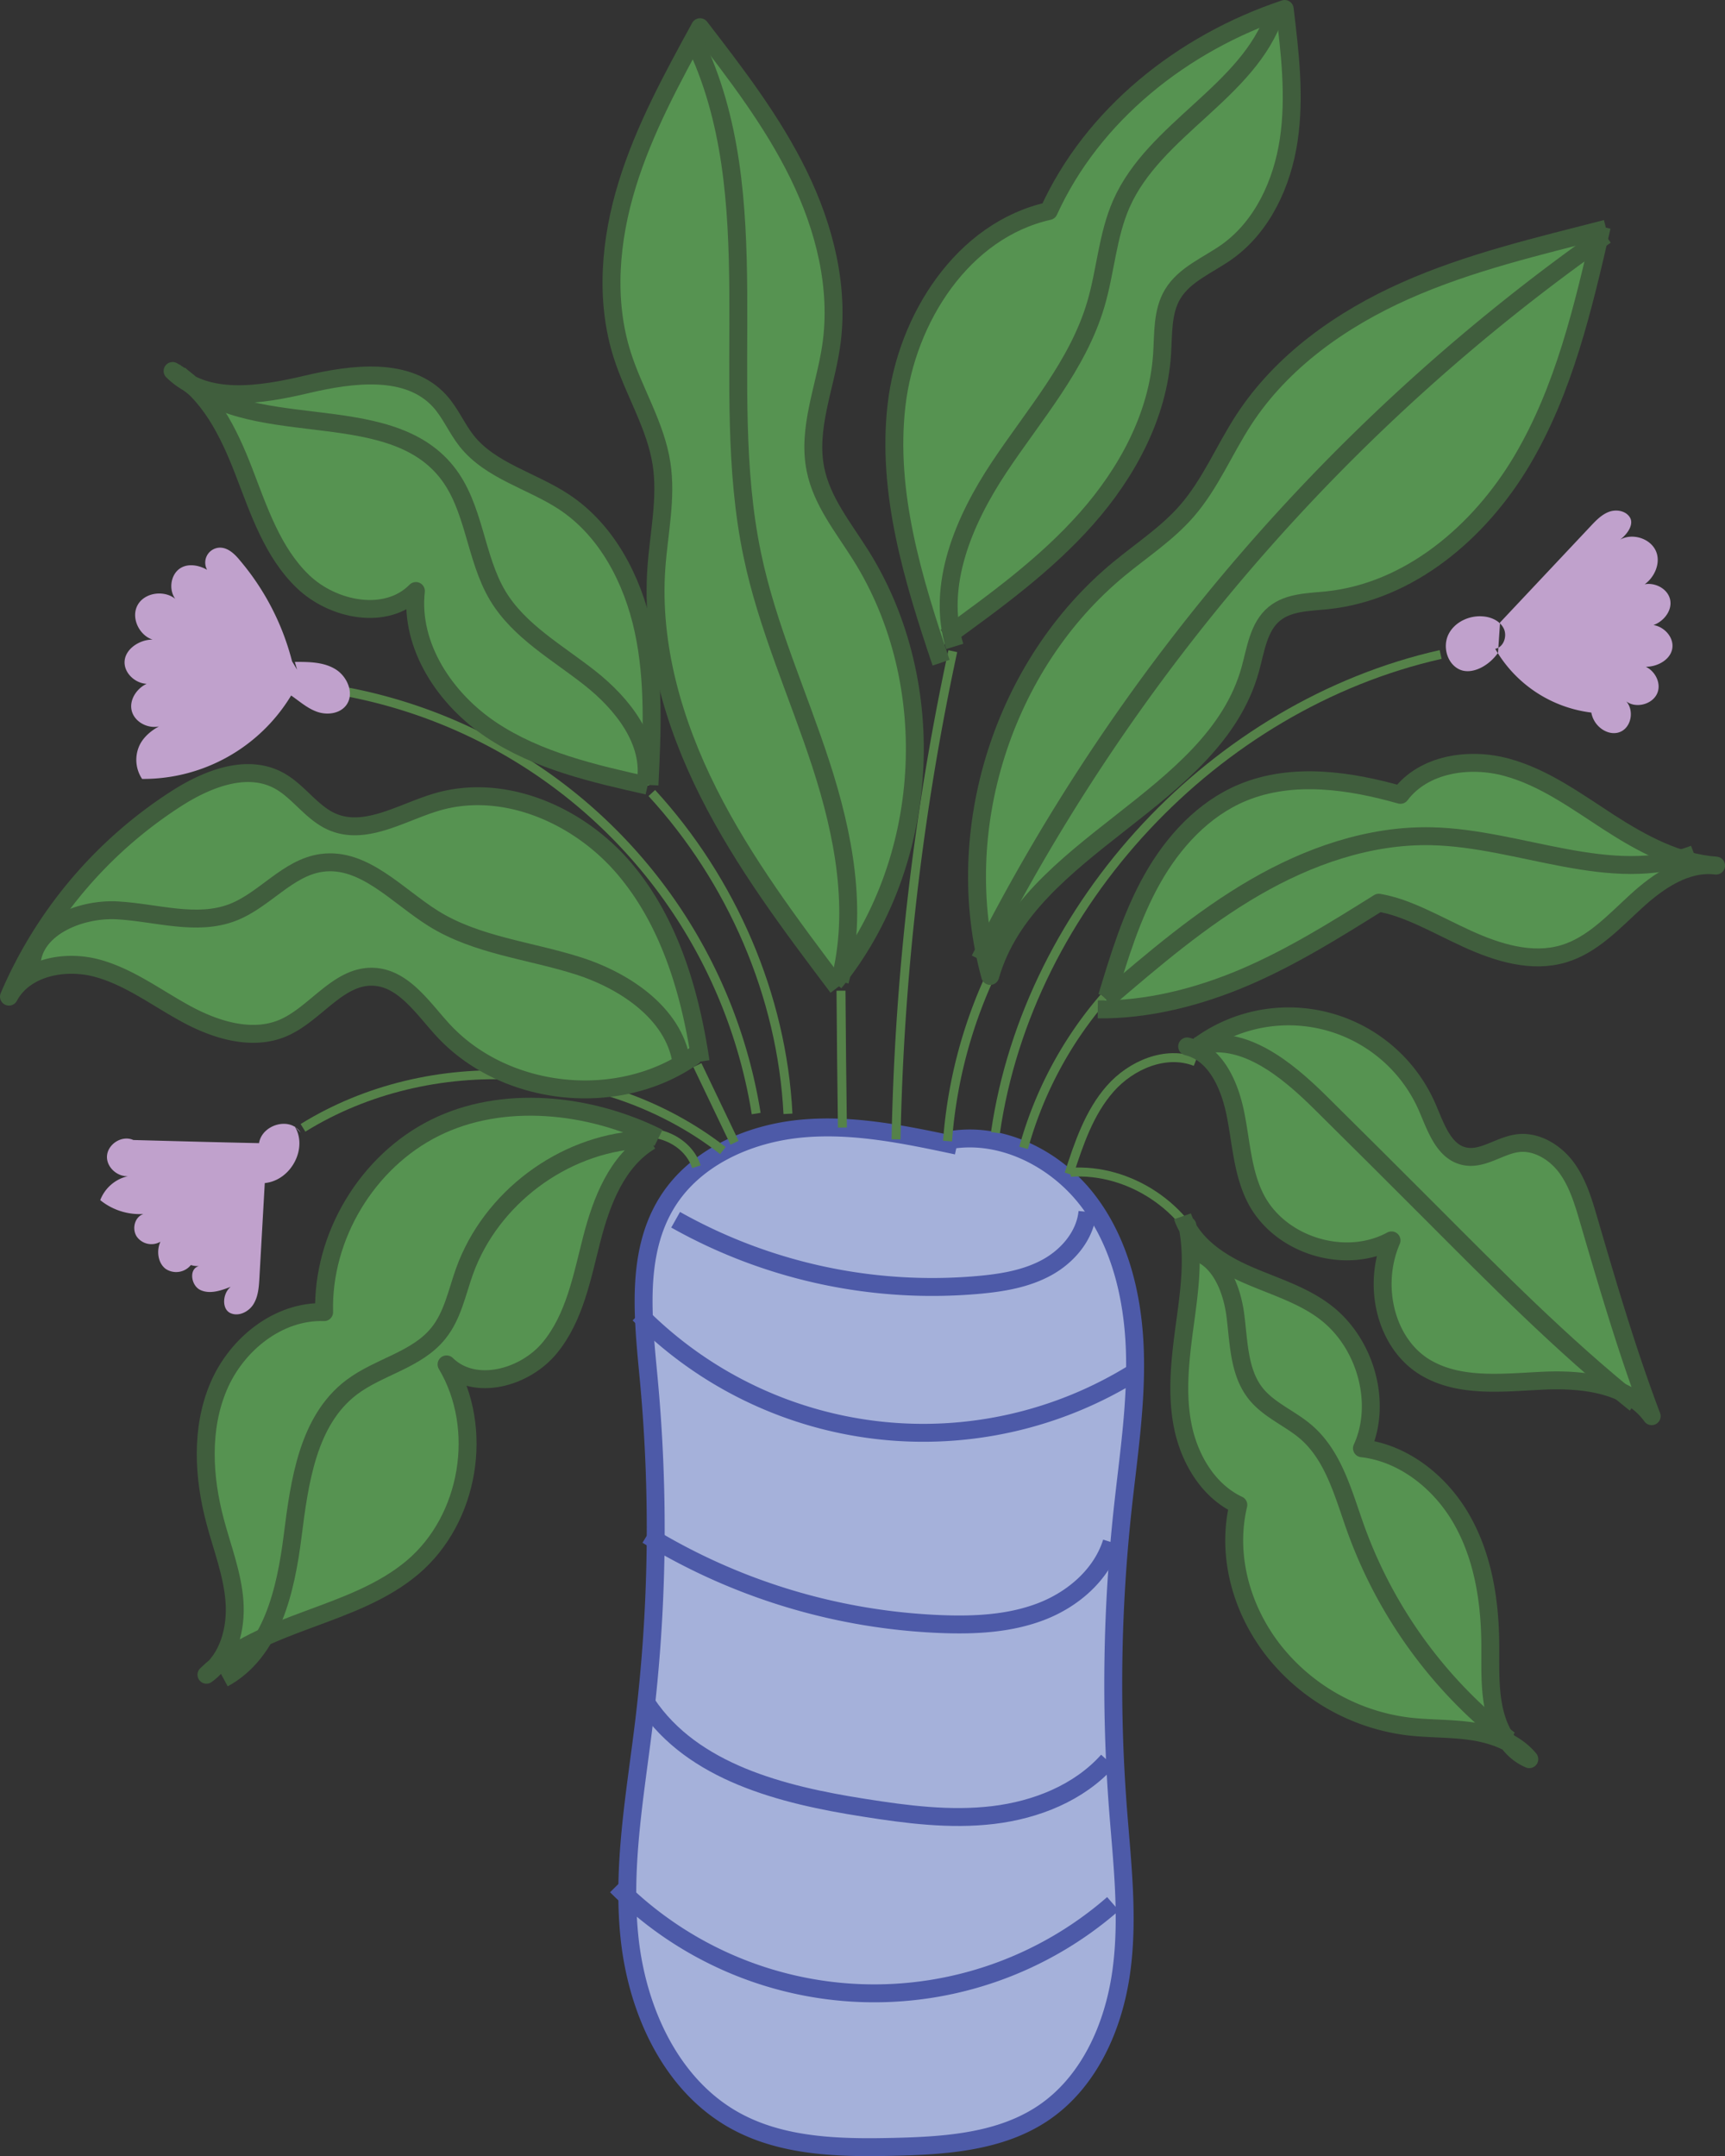 <svg xmlns="http://www.w3.org/2000/svg" viewBox="0 0 577.7 721.91"><rect x="0" y="0" width="577.7" height="721.91" fill="#333333" stroke="none"/><defs><style>.cls-1{fill:#a5b1da;}.cls-1,.cls-2{stroke:#4d5aa8;}.cls-1,.cls-2,.cls-3,.cls-4,.cls-5,.cls-6,.cls-7{stroke-linejoin:round;}.cls-1,.cls-2,.cls-5,.cls-6,.cls-7{stroke-width:6px;}.cls-2,.cls-4,.cls-7{fill:none;}.cls-3{fill:#fff;}.cls-3,.cls-4{stroke:#558249;stroke-width:3px;}.cls-5,.cls-6{fill:#569351;}.cls-5,.cls-6,.cls-7{stroke:#405e3d;}.cls-6{stroke-linecap:round;}.cls-8{fill:#c0a1cc;}</style></defs><g id="Layer_2" data-name="Layer 2"><g id="Layer_1-2" data-name="Layer 1"><path class="cls-1" d="M316.83,382c17.55-3.64,36.1,5.41,47.14,19.53s15.44,32.46,16.08,50.37-2.16,35.73-4.08,53.55a546.4,546.4,0,0,0-1.63,99.23c1.39,18.51,3.72,37.17,1.17,55.55s-10.75,36.94-26.16,47.3c-14.31,9.62-32.51,10.88-49.76,11.29-18.26.44-37.42.06-53.41-8.76-21.35-11.78-32.67-36.61-35.31-60.85s1.93-48.59,4.85-72.8a538.72,538.72,0,0,0,1.55-114.6c-1.88-20.12-4.52-42,6.1-59.16,9.27-15,27.12-23,44.68-24.72s35.14,2,52.39,5.66"/><path class="cls-2" d="M380.23,459.35A133.87,133.87,0,0,1,214,440"/><path class="cls-2" d="M372.31,516.41c-3.39,10.82-12.86,19-23.43,23.11s-22.19,4.71-33.53,4.28A204.3,204.3,0,0,1,216.73,514"/><path class="cls-2" d="M371,589.54c-9.67,10.8-24.05,16.48-38.43,18.19s-28.94-.18-43.25-2.45C261.94,601,232,593.46,216.6,570.44"/><path class="cls-2" d="M372.75,637.47a121.66,121.66,0,0,1-166.31-6"/><path class="cls-2" d="M364.19,405.77c-.77,7.91-6.51,14.7-13.47,18.55s-15,5.18-22.93,5.9a175.25,175.25,0,0,1-101.52-21.81"/><path class="cls-3" d="M282.12,377.54c-.19-15.28-.38-30.55-.47-45.83"/><path class="cls-4" d="M263.89,372.94c-2-39.57-18.8-78.22-45.6-107.41"/><path class="cls-4" d="M253.24,372.85A171.27,171.27,0,0,0,110.85,230.73"/><path class="cls-4" d="M317.33,382.06a159.91,159.91,0,0,1,16.3-59.43"/><path class="cls-4" d="M333.37,379.27c11.09-76.62,73.57-143.09,149.1-160.13"/><path class="cls-4" d="M358,393.08c3.29-10.12,6.76-20.54,13.79-28.53s18.64-12.95,28.55-9.07"/><path class="cls-4" d="M404.28,423c-6.33-18.68-26.12-31.86-45.8-30.48"/><path class="cls-4" d="M342.81,384.34a129.86,129.86,0,0,1,27-50.44"/><path class="cls-4" d="M300.09,381.49a853.4,853.4,0,0,1,19-163.46"/><path class="cls-4" d="M233.23,390.66c-3-9.3-15.29-14.19-23.89-9.54"/><path class="cls-4" d="M246,382.63l-12.45-26"/><path class="cls-4" d="M101.47,377.64c42.48-26.32,101.22-23.14,140.62,7.6"/><path class="cls-5" d="M217.88,382c-11.27,6.73-16.43,20.19-19.7,32.9s-5.72,26.28-14.07,36.4-25.19,14.74-34.56,5.54c12.77,21.43,7.71,51.78-11.32,67.91-19.95,16.9-50.35,17.77-69.09,36,7.45-5.38,10.07-15.47,9.38-24.63s-4.11-17.84-6.47-26.72c-3.94-14.81-4.85-31,1.14-45.13s20-25.45,35.36-24.93c-.67-25.32,14.4-50.4,37.07-61.7s51.77-8.24,74.93,3.34"/><path class="cls-5" d="M234.62,355.44c-3.47-23.29-10.4-46.89-25.69-64.79s-40.47-28.82-63-22c-11.52,3.47-23.48,11.25-34.56,6.57-7.06-3-11.37-10.34-18.13-13.94-10.74-5.71-24-.42-34.2,6.14A147.87,147.87,0,0,0,3,333.7c5.3-9.93,18.91-12.47,29.75-9.46s20,10.1,29.91,15.43,22,8.95,32.29,4.47c10.78-4.69,18.33-17.56,30.08-17.09,9.92.41,16.33,10.14,23,17.5,20.87,23,59.55,27,84.69,8.76"/><path class="cls-5" d="M217.51,262.85c.84-17.31,1.66-34.86-2-51.81S203.27,177.51,188.8,168c-10.78-7.1-24.55-10.28-32.55-20.4-3.3-4.18-5.36-9.28-8.93-13.24-10.55-11.7-29.24-9.27-44.58-5.66S69,135.32,57.8,124.22C70,131.17,76.62,144.8,81.67,157.9s9.64,27.07,19.77,36.8,28,13.2,37.84,3.19c-2.06,18.48,9.87,36.27,25.36,46.56s34.1,14.55,52.24,18.62"/><path class="cls-5" d="M279.44,329c32.24-39.56,36-99.93,8.8-143.14-5.79-9.21-13-18-15.14-28.69-2.77-13.64,3.18-27.36,5.23-41.13,2.93-19.61-2.18-39.75-10.89-57.56s-20.88-33.65-33-49.37c-9.3,17-18.67,34.13-24.38,52.64s-7.54,38.74-1.65,57.19c3.92,12.29,11.16,23.56,13.13,36.3,1.79,11.55-.9,23.26-1.72,34.92-1.84,26,5.74,52,17.48,75.32s27.53,44.28,43.24,65.11"/><path class="cls-5" d="M316.74,213.31c16.65-12.06,33.44-24.24,47.07-39.63s24-34.47,25.36-55c.46-6.9,0-14.27,3.55-20.2,4-6.66,11.87-9.67,18.19-14.17,11.94-8.52,18.54-23,20.69-37.49S432,17.56,430.24,3c-34.39,11.47-64.4,35.56-79,67.66-28.7,6.41-47.64,35.84-51,65.05s5.53,58.32,14.93,86.18"/><path class="cls-5" d="M536.42,75.91c-6.21,27-12.61,54.57-26.78,78.41S472,198.16,444.39,201c-6.12.63-12.83.6-17.59,4.49-5.35,4.37-6.25,12-8.1,18.67-12.19,44-74.54,58.68-87.08,102.62-13.35-48.59,4.28-104.27,43.17-136.32,7.67-6.32,16.12-11.83,22.65-19.33,7.92-9.08,12.53-20.5,19.11-30.59,12.77-19.61,32.72-33.69,54.1-43.2S515,82.49,537.9,76.59"/><path class="cls-5" d="M370.75,333.73c4.1-13.53,8.24-27.18,15.19-39.49s17-23.32,30.06-28.79c17-7.12,36.44-4,53,.69,7.85-10.4,23.05-12.65,35.62-9.22s23.31,11.37,34.25,18.44,23,13.58,35.84,14.47c-10-1.25-19.31,5.13-26.76,11.94s-14.62,14.69-24.29,17.58c-10.67,3.2-22.17-.38-32.29-5s-20-10.51-29.62-12.09c-14.51,9.07-29.09,18.19-44.82,24.92s-32.8,11-49.29,10.8"/><path class="cls-6" d="M400.24,351.15A50.63,50.63,0,0,1,478,370.81c2.85,6.58,5.49,14.89,12.5,16.35,6.09,1.28,11.73-3.66,17.91-4.4s12.44,3.08,16.2,8.18,5.62,11.33,7.4,17.42c6.44,22,12.88,44,21.13,65.82-7.87-10.84-23.25-12.51-36.64-11.87s-27.81,2.4-39.28-4.52c-13.16-8-17.79-27.25-11.2-42.47-15.57,8.48-37.52,1.67-45.55-14.14-4.46-8.79-4.8-19-6.82-28.67s-6.72-19.88-16.07-22.13"/><path class="cls-5" d="M396,407.27c3.24,9.29,12.21,15.31,21.2,19.31s18.7,6.75,26.54,12.7c13.88,10.51,19.2,30.91,12.38,45.64,14,1.61,26.23,11.4,33.28,23.63s9.46,26.63,9.68,40.75c.11,7.42-.34,14.92,1.08,22.2s5,14.55,12,17.52c-4.62-5.57-11.91-8.24-19.07-9.32s-14.45-.79-21.63-1.66a68.15,68.15,0,0,1-44.75-25.14c-10.88-13.77-16.05-31.91-12-49-10.17-4.79-16.48-15.59-18.64-26.62s-.81-22.42.7-33.56,3.15-22.44.9-33.34v.56"/><path class="cls-7" d="M537.71,78.81A658.24,658.24,0,0,0,328.14,321.3"/><path class="cls-7" d="M281.26,328.57c6.19-23.85,1.29-49.2-6.33-72.64s-18-46.07-23-70.18c-11.95-57,6-120-19.58-172.32"/><path class="cls-7" d="M319.73,216.44c-6.3-20.33,3.07-42.19,14.84-59.92S361,122.26,367,101.84c3.28-11.11,3.87-23,8.56-33.63C386.67,43.09,418.13,30.77,427,4.74"/><path class="cls-7" d="M216.26,261.93c2.22-13.69-7.83-26.32-18.73-34.91s-23.66-15.64-30.82-27.52C159,186.62,159,169.78,149.57,158c-20.34-25.47-67.09-9.24-89.68-32.79h.57"/><path class="cls-7" d="M228.41,357.23c-1.6-17-18.37-28.58-34.66-33.8s-34.09-6.83-48.61-15.89c-12.15-7.58-23.29-20.6-37.48-18.61-11.32,1.59-19,12.42-29.69,16.56-12.13,4.71-25.63.06-38.63-.67s-29.17,6.25-28.78,19.26"/><path class="cls-7" d="M214.14,381.6c-25.78,1.63-49.79,19.66-58.55,44-2.56,7.13-4,14.92-8.79,20.82-7.22,9-19.93,11.16-29.09,18.12C103.08,475.63,100.3,496.1,98,514.33S91,553.22,74.83,562"/><path class="cls-7" d="M505.47,582.53A156.5,156.5,0,0,1,454,511.74c-4.12-11.5-7.31-24.17-16.53-32.18-5.39-4.67-12.49-7.37-16.93-12.95-5.76-7.24-5.63-17.32-6.86-26.49s-5.63-19.6-14.72-21.36"/><path class="cls-7" d="M567.39,286c-27.78,10.62-58.22-5.34-87.95-6-20.81-.47-41.22,6.71-59.23,17.16s-33.92,24.06-49.73,37.6"/><path class="cls-7" d="M400.74,350.34c15.31-4.56,30.09,7.59,41.44,18.82q18.31,18.12,36.5,36.34c22.24,22.29,44.42,44.76,69,64.48"/><path class="cls-8" d="M502.37,208.42l30.36-32.27c1.81-1.93,3.73-3.92,6.22-4.81s5.75-.25,7,2.09-1.07,5.9-4.44,8c4-3.37,11.15-1.6,13.13,3.27s-1.88,11.11-6.68,12.27c3.64-3.14,10.34-.89,11.36,3.8s-4.17,9.51-8.86,8.93c4.5-2,10.33,2.53,9.59,7.38s-7.64,7.4-11.89,5.59c4.58-.36,8.57,5,6.93,9.26s-8.18,5.6-11.2,2.23c3.41,2.58,2.89,8.75-.9,10.72s-9.14-1.16-10.06-6.29a43.15,43.15,0,0,1-32.18-21.35c2.83-.5,4.12-4.31,2.81-6.87s-4.32-3.85-7.19-4c-4.52-.29-9.3,2-11.29,6.06s-.48,9.71,3.6,11.68,9.86-1,13-5.53"/><path class="cls-8" d="M98.74,221.62c4.71,0,9.7,0,13.71,2.52s6.32,8.31,3.45,12.05c-2.14,2.78-6.29,3.31-9.62,2.17s-6-3.58-8.78-5.48a57.88,57.88,0,0,1-49.91,27.93,11.53,11.53,0,0,1-.77-11.45c1.81-3.59,5.66-6.05,8.75-7.18-3.92,2.85-10.42.39-11.49-4.34s3.76-9.73,8-9.47c-4.53,2.21-10.71-2-10.35-7s7.1-8.27,11.39-6.89c-5.48,0-9.63-6.86-7.11-11.73s10.49-5.44,13.83-1.05c-3.56-2.77-3.2-9.15.65-11.51s9.69.24,11.38,2.82a5,5,0,0,1,1.81-9.64c2.75,0,5,2.21,6.72,4.33a84.68,84.68,0,0,1,17.4,33.71l1.7,2.83"/><path class="cls-8" d="M98.67,377.13c4.49,7.09-1,18.08-10,19l-1.79,31.7c-.17,3.06-.39,6.26-2,8.86S79.74,441,77,439.58s-2.5-6.48.27-8.72c-3.27,1.28-7,2.56-10.17,1.07s-3.93-7.15-.46-8a8.58,8.58,0,0,1-2.72-.35,6.34,6.34,0,0,1-8.44,1.28C53,423,52.27,419,53.72,415.77a6,6,0,0,1-8-1.84c-1.58-2.61-.59-6.45,2.31-7.45a20.94,20.94,0,0,1-14.46-4.64A13,13,0,0,1,44,393.61c-3.91,1.13-8.39-2.43-8.17-6.49s5.05-7.13,8.82-5.41c13.77.37,27.53.75,42.1,1.05,1-6.27,10.48-9,13.91-3.53"/></g></g></svg>